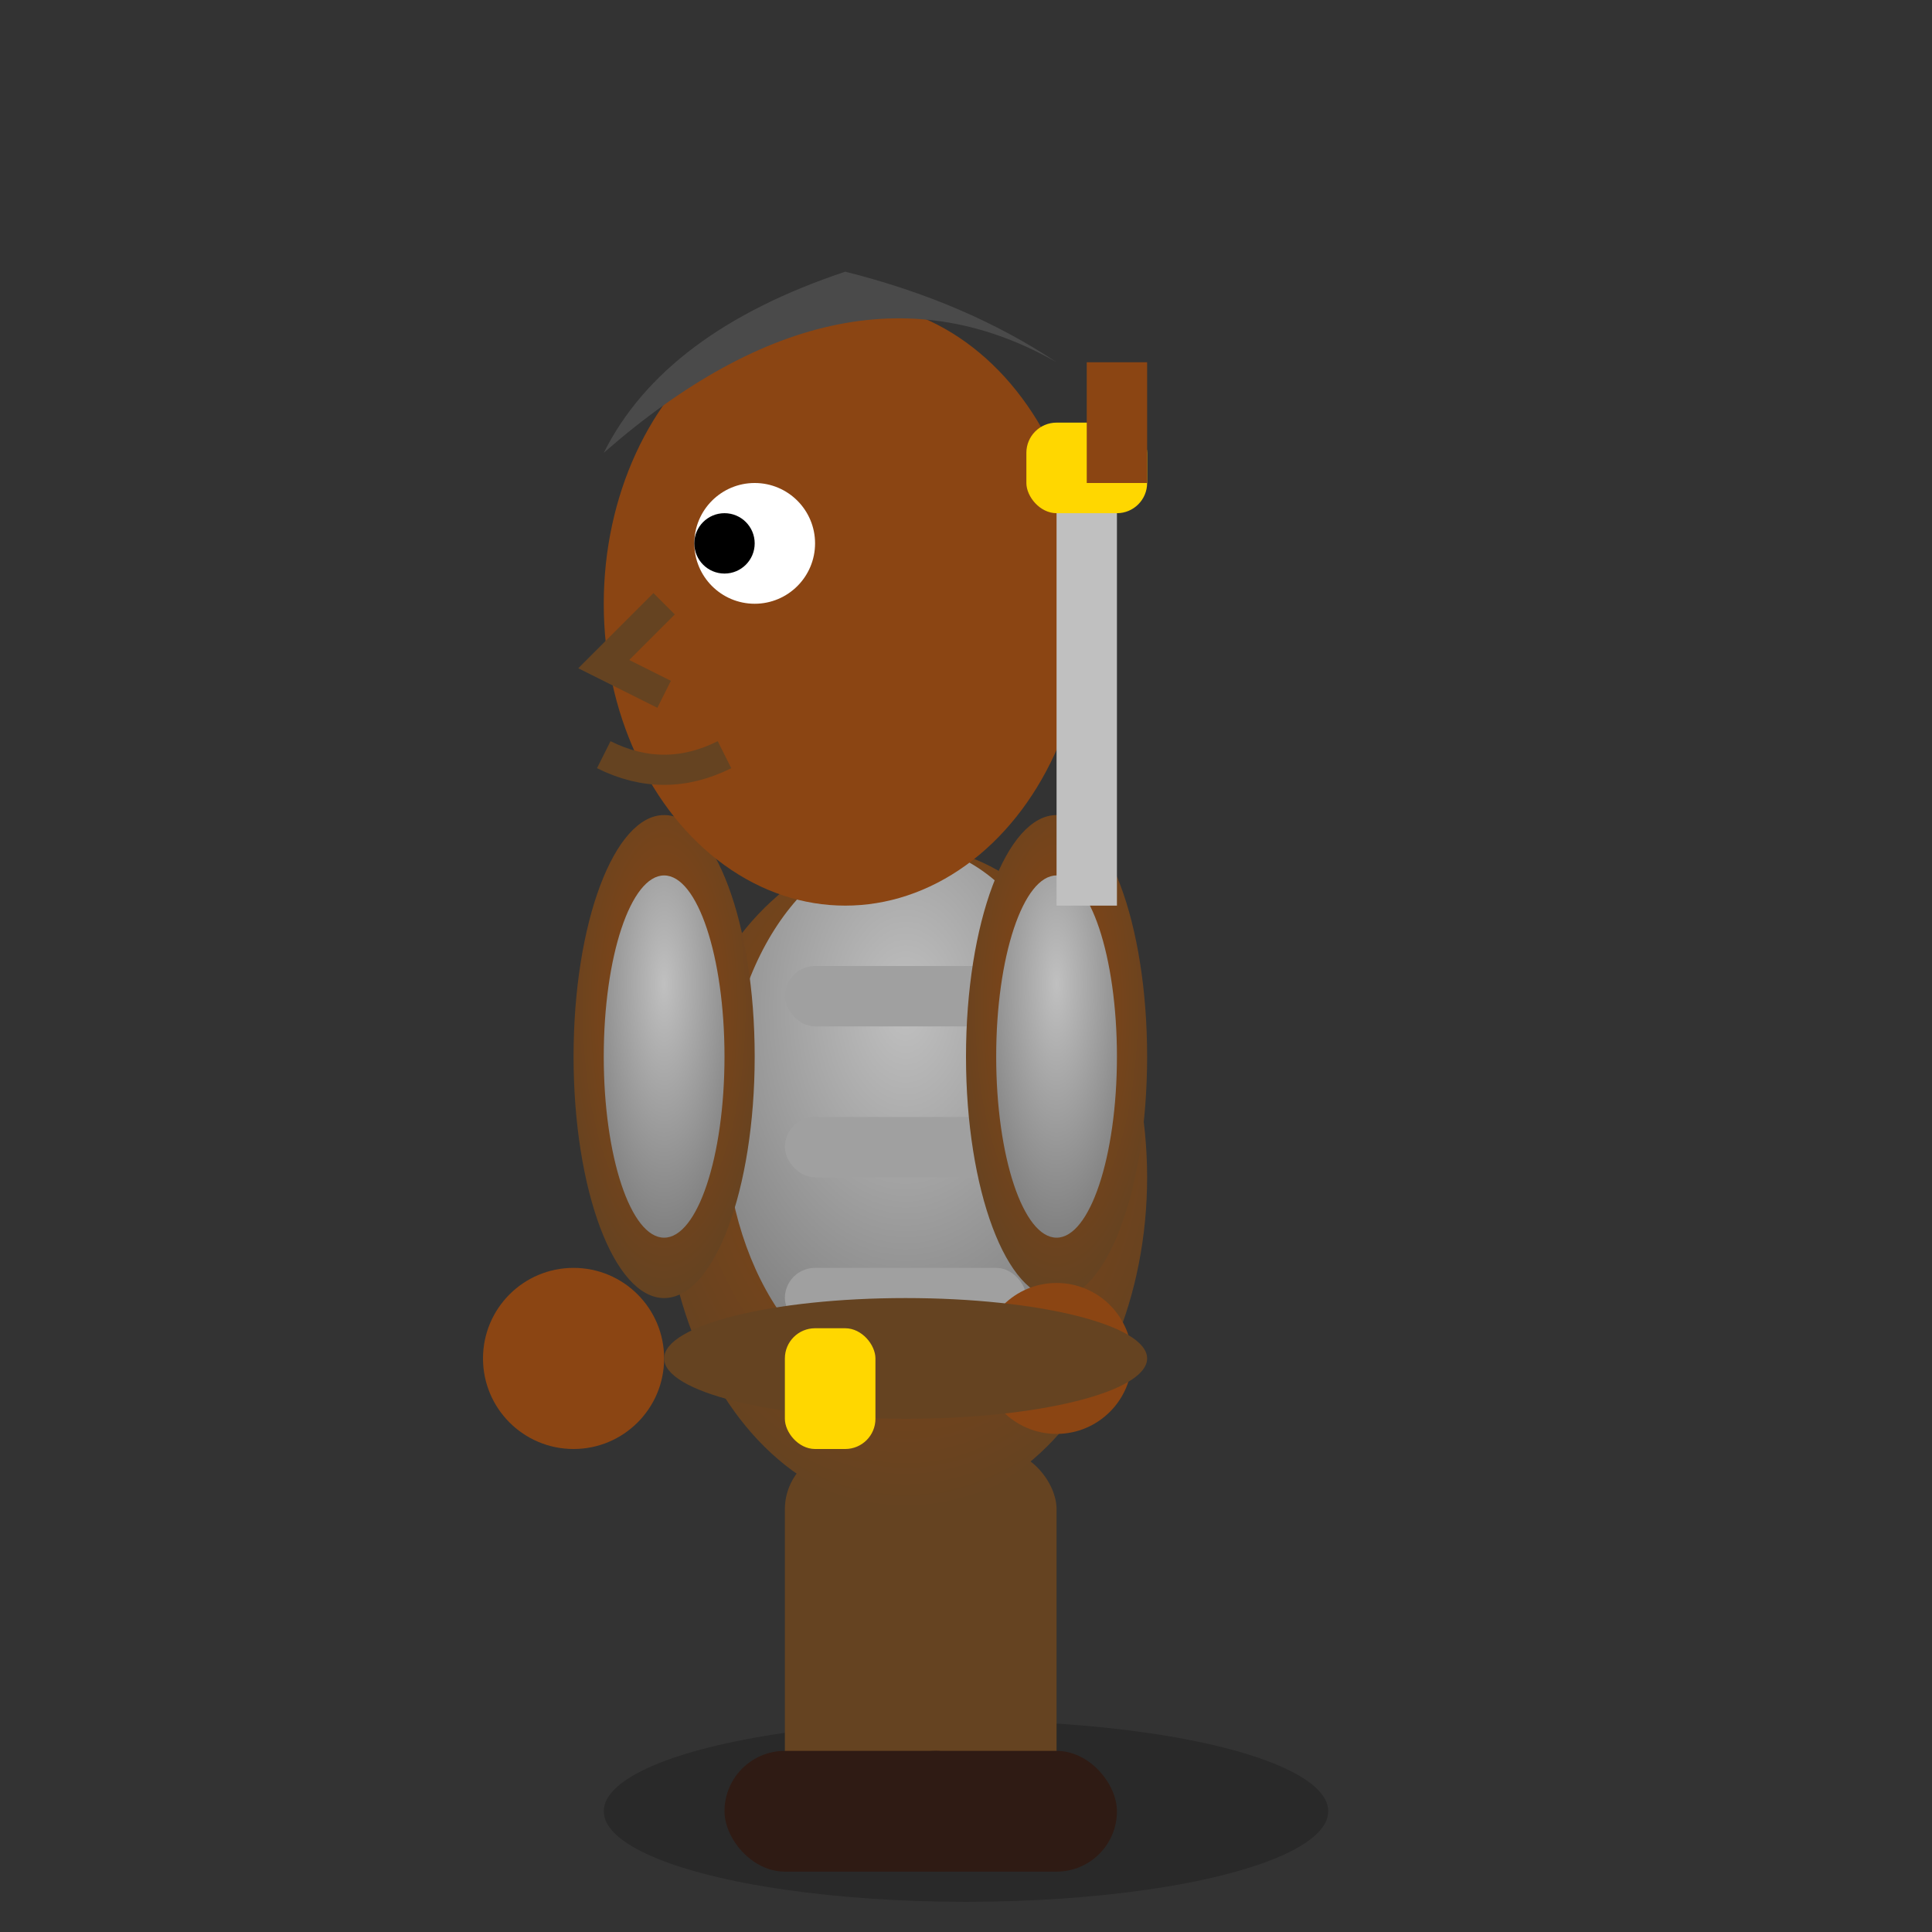 <svg width="64" height="64" viewBox="0 0 64 64" xmlns="http://www.w3.org/2000/svg">
  <rect x="0" y="0" width="64" height="64" fill="#333333" stroke="none"/>
  <!-- Kubo Character - Left Facing Idle Frame 1 -->
  <defs>
    <radialGradient id="bodyGradient" cx="50%" cy="40%" r="60%">
      <stop offset="0%" stop-color="#8B4513" />
      <stop offset="100%" stop-color="#654321" />
    </radialGradient>
    <radialGradient id="armorGradient" cx="50%" cy="30%" r="70%">
      <stop offset="0%" stop-color="#C0C0C0" />
      <stop offset="100%" stop-color="#808080" />
    </radialGradient>
  </defs>
  
  <!-- Shadow -->
  <ellipse cx="32" cy="60" rx="12" ry="3" fill="rgba(0,0,0,0.2)" />
  
  <!-- Back Leg -->
  <rect x="30" y="48" width="5" height="12" fill="#654321" rx="2" />
  <!-- Front Leg -->
  <rect x="26" y="48" width="5" height="12" fill="#654321" rx="2" />
  
  <!-- Back Boot -->
  <rect x="29" y="58" width="8" height="4" fill="#2F1B14" rx="2" />
  <!-- Front Boot -->
  <rect x="24" y="58" width="9" height="4" fill="#2F1B14" rx="2" />
  
  <!-- Body/Torso (side view) -->
  <ellipse cx="30" cy="39" rx="8" ry="11" fill="url(#bodyGradient)" />
  
  <!-- Armor Side Plate -->
  <ellipse cx="30" cy="37" rx="6" ry="9" fill="url(#armorGradient)" />
  <rect x="26" y="32" width="8" height="2" fill="#A0A0A0" rx="1" />
  <rect x="26" y="37" width="8" height="2" fill="#A0A0A0" rx="1" />
  <rect x="26" y="42" width="8" height="2" fill="#A0A0A0" rx="1" />
  
  <!-- Back Arm -->
  <ellipse cx="35" cy="35" rx="3" ry="8" fill="url(#bodyGradient)" />
  <!-- Front Arm -->
  <ellipse cx="22" cy="35" rx="3" ry="8" fill="url(#bodyGradient)" />
  
  <!-- Arm Guards -->
  <ellipse cx="35" cy="35" rx="2" ry="6" fill="url(#armorGradient)" />
  <ellipse cx="22" cy="35" rx="2" ry="6" fill="url(#armorGradient)" />
  
  <!-- Back Hand -->
  <circle cx="35" cy="45" r="2.5" fill="#8B4513" />
  <!-- Front Hand -->
  <circle cx="19" cy="45" r="3" fill="#8B4513" />
  
  <!-- Head (profile) -->
  <ellipse cx="28" cy="20" rx="8" ry="10" fill="#8B4513" />
  
  <!-- Hair (side view) -->
  <path d="M20 15 Q28 8 35 12 Q32 10 28 9 Q22 11 20 15" fill="#4A4A4A" />
  
  <!-- Eye (profile) -->
  <circle cx="25" cy="18" r="2" fill="white" />
  <circle cx="24" cy="18" r="1" fill="black" />
  
  <!-- Nose (profile) -->
  <path d="M22 20 L20 22 L22 23" stroke="#654321" stroke-width="1" fill="none" />
  
  <!-- Mouth (profile) -->
  <path d="M20 25 Q22 26 24 25" stroke="#654321" stroke-width="1" fill="none" />
  
  <!-- Sword (on back, side view) -->
  <rect x="35" y="15" width="2" height="15" fill="#C0C0C0" />
  <rect x="34" y="14" width="4" height="3" fill="#FFD700" rx="1" />
  <rect x="36" y="12" width="2" height="4" fill="#8B4513" />
  
  <!-- Belt (side view) -->
  <ellipse cx="30" cy="45" rx="8" ry="2" fill="#654321" />
  <rect x="26" y="44" width="3" height="4" fill="#FFD700" rx="1" />
</svg>